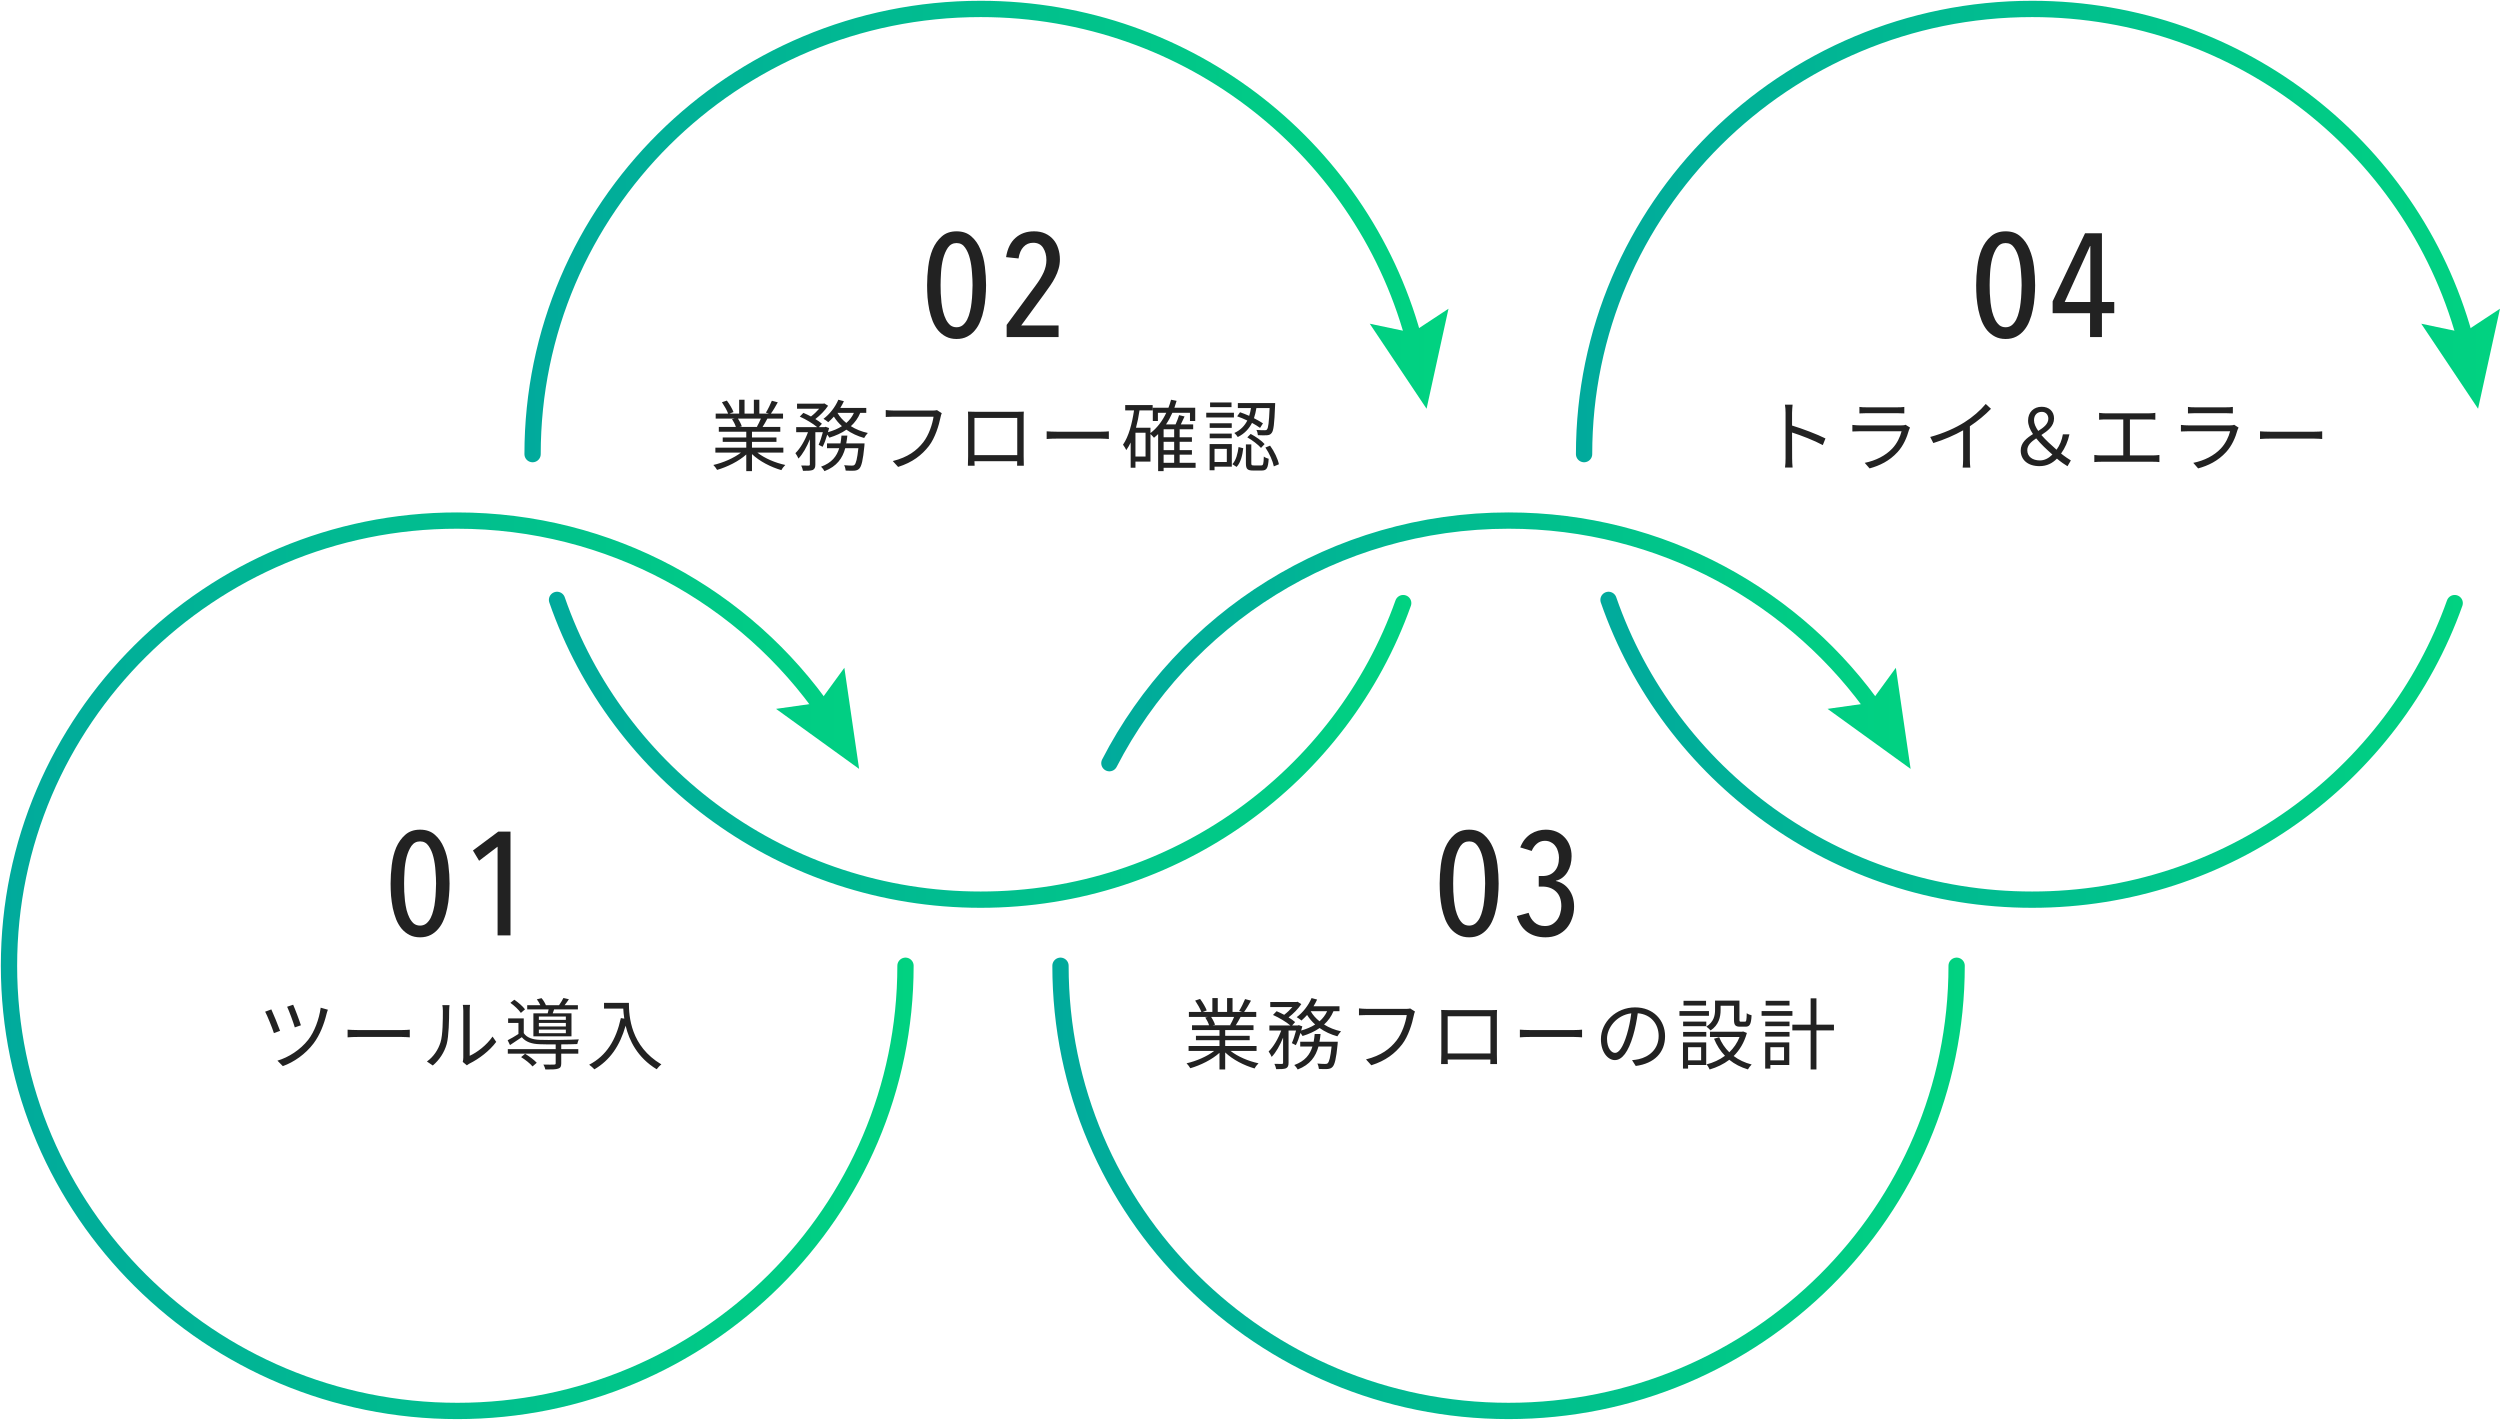 <svg width="780" height="443" viewBox="0 0 780 443" fill="none" xmlns="http://www.w3.org/2000/svg">
<path d="M140.265 275.652C140.265 276.902 140.204 278.184 140.082 279.496C139.99 280.807 139.807 282.089 139.533 283.34C139.288 284.591 138.938 285.765 138.48 286.863C138.053 287.962 137.488 288.923 136.787 289.746C136.116 290.57 135.307 291.226 134.361 291.714C133.416 292.202 132.317 292.446 131.066 292.446C129.816 292.446 128.717 292.202 127.771 291.714C126.826 291.226 126.002 290.57 125.3 289.746C124.629 288.923 124.065 287.962 123.607 286.863C123.18 285.765 122.829 284.591 122.555 283.34C122.31 282.089 122.127 280.807 122.005 279.496C121.914 278.184 121.868 276.902 121.868 275.652C121.868 273.791 121.99 271.869 122.234 269.885C122.478 267.872 122.936 266.057 123.607 264.44C124.309 262.823 125.255 261.496 126.444 260.458C127.634 259.391 129.175 258.857 131.066 258.857C132.958 258.857 134.499 259.391 135.688 260.458C136.878 261.496 137.809 262.823 138.48 264.44C139.182 266.057 139.655 267.872 139.899 269.885C140.143 271.869 140.265 273.791 140.265 275.652ZM136.055 275.652C136.055 274.523 135.994 273.211 135.871 271.716C135.78 270.191 135.566 268.757 135.231 267.414C134.895 266.041 134.392 264.882 133.721 263.936C133.08 262.991 132.195 262.518 131.066 262.518C129.938 262.518 129.038 262.991 128.366 263.936C127.726 264.882 127.222 266.041 126.856 267.414C126.521 268.757 126.307 270.191 126.216 271.716C126.124 273.211 126.078 274.523 126.078 275.652C126.078 276.414 126.094 277.269 126.124 278.214C126.185 279.16 126.261 280.121 126.353 281.097C126.475 282.074 126.643 283.019 126.856 283.935C127.1 284.85 127.405 285.674 127.771 286.406C128.138 287.107 128.58 287.687 129.099 288.145C129.648 288.572 130.304 288.785 131.066 288.785C131.799 288.785 132.439 288.572 132.988 288.145C133.538 287.687 133.995 287.107 134.361 286.406C134.727 285.674 135.017 284.85 135.231 283.935C135.475 283.019 135.643 282.074 135.734 281.097C135.856 280.121 135.933 279.16 135.963 278.214C136.024 277.269 136.055 276.414 136.055 275.652ZM155.248 291.852V264.165L149.482 268.558L147.56 265.355L155.477 259.452H159.276V291.852H155.248Z" fill="#222222"/>
<path d="M91.464 313.472L89.584 314.106C90.194 315.376 91.586 319.159 91.976 320.55L93.88 319.891C93.465 318.524 92.001 314.643 91.464 313.472ZM102.3 315.034L100.055 314.399C99.567 318.06 98.078 321.965 96.15 324.43C93.685 327.554 90.048 329.898 86.558 330.923L88.242 332.631C91.683 331.411 95.295 328.897 97.809 325.578C99.811 322.942 101.129 319.451 101.861 316.425C101.958 316.034 102.129 315.449 102.3 315.034ZM84.654 314.936L82.726 315.644C83.312 316.693 84.996 320.818 85.46 322.331L87.388 321.624C86.826 320.037 85.289 316.303 84.654 314.936ZM108.451 321.258V323.649C109.207 323.576 110.501 323.527 111.843 323.527H125.243C126.341 323.527 127.366 323.625 127.854 323.649V321.258C127.317 321.306 126.438 321.38 125.218 321.38H111.843C110.476 321.38 109.183 321.306 108.451 321.258ZM144.377 331.313L145.671 332.387C145.842 332.241 146.11 332.045 146.501 331.826C149.332 330.434 152.725 327.921 154.824 325.065L153.676 323.405C151.797 326.163 148.795 328.384 146.55 329.409V315.327C146.55 314.399 146.623 313.691 146.647 313.521H144.402C144.426 313.691 144.548 314.399 144.548 315.327V329.946C144.548 330.434 144.475 330.923 144.377 331.313ZM133.199 331.191L135.03 332.436C137.08 330.727 138.642 328.336 139.374 325.724C140.033 323.283 140.131 318.06 140.131 315.351C140.131 314.619 140.228 313.887 140.253 313.594H138.007C138.105 314.106 138.178 314.643 138.178 315.376C138.178 318.085 138.154 322.966 137.446 325.187C136.714 327.554 135.249 329.727 133.199 331.191ZM176.546 318.207H168.125V317.157H176.546V318.207ZM176.546 320.257H168.125V319.159H176.546V320.257ZM176.546 322.356H168.125V321.233H176.546V322.356ZM166.417 316.157V323.332H178.303V316.157H172.445L172.885 314.936H180.304V313.618H176.155C176.57 313.081 177.058 312.447 177.497 311.763L175.789 311.373C175.496 312.007 174.886 312.959 174.422 313.618H170.322C170.053 312.959 169.516 312.032 168.955 311.422L167.491 311.788C167.906 312.325 168.321 313.008 168.589 313.618H164.489V314.936H171.176C171.078 315.327 170.981 315.766 170.883 316.157H166.417ZM163.805 314.912C163.122 313.984 161.682 312.74 160.462 311.91L159.241 312.886C160.486 313.765 161.877 315.083 162.512 316.034L163.805 314.912ZM162.585 329.824C163.903 330.63 165.441 331.85 166.148 332.729L167.466 331.582C166.685 330.727 165.123 329.556 163.83 328.775L162.585 329.824ZM175.106 325.846C177.009 325.846 178.84 325.797 180.109 325.748C180.182 325.285 180.426 324.65 180.597 324.284C177.497 324.455 171.201 324.528 168.394 324.43C166.173 324.357 164.342 323.747 163.415 322.331V317.743H158.533V319.159H161.755V322.6C160.632 323.332 159.412 324.04 158.387 324.552L159.119 326.066C160.413 325.236 161.609 324.43 162.805 323.601C164.025 325.089 165.88 325.724 168.418 325.797C169.638 325.846 171.469 325.87 173.373 325.846V327.335H158.436V328.75H173.373V331.728C173.373 332.045 173.275 332.143 172.86 332.143C172.47 332.167 171.103 332.192 169.541 332.143C169.809 332.582 170.053 333.217 170.151 333.681C172.152 333.681 173.397 333.681 174.154 333.412C174.91 333.168 175.106 332.704 175.106 331.752V328.75H180.426V327.335H175.106V325.846ZM188.456 312.886V314.692H194.46C194.509 315.62 194.607 316.693 194.777 317.816L193.704 317.645C192.215 324.479 189.213 329.385 183.819 332.192C184.307 332.509 185.112 333.266 185.454 333.632C190.311 330.776 193.386 326.334 195.192 320.013C196.291 324.626 198.878 329.971 204.882 333.607C205.199 333.168 205.931 332.387 206.346 332.094C196.779 326.407 196.217 317.206 196.217 312.886H188.456Z" fill="#222222"/>
<path d="M467.575 275.652C467.575 276.902 467.514 278.184 467.392 279.496C467.3 280.807 467.117 282.089 466.843 283.34C466.598 284.591 466.248 285.765 465.79 286.863C465.363 287.962 464.798 288.923 464.097 289.746C463.426 290.57 462.617 291.226 461.671 291.714C460.726 292.202 459.627 292.446 458.376 292.446C457.126 292.446 456.027 292.202 455.082 291.714C454.136 291.226 453.312 290.57 452.61 289.746C451.939 288.923 451.375 287.962 450.917 286.863C450.49 285.765 450.139 284.591 449.865 283.34C449.62 282.089 449.437 280.807 449.315 279.496C449.224 278.184 449.178 276.902 449.178 275.652C449.178 273.791 449.3 271.869 449.544 269.885C449.788 267.872 450.246 266.057 450.917 264.44C451.619 262.823 452.565 261.496 453.754 260.458C454.944 259.391 456.485 258.857 458.376 258.857C460.268 258.857 461.809 259.391 462.998 260.458C464.188 261.496 465.119 262.823 465.79 264.44C466.492 266.057 466.965 267.872 467.209 269.885C467.453 271.869 467.575 273.791 467.575 275.652ZM463.365 275.652C463.365 274.523 463.304 273.211 463.182 271.716C463.09 270.191 462.876 268.757 462.541 267.414C462.205 266.041 461.702 264.882 461.031 263.936C460.39 262.991 459.505 262.518 458.376 262.518C457.248 262.518 456.348 262.991 455.676 263.936C455.036 264.882 454.532 266.041 454.166 267.414C453.831 268.757 453.617 270.191 453.526 271.716C453.434 273.211 453.388 274.523 453.388 275.652C453.388 276.414 453.404 277.269 453.434 278.214C453.495 279.16 453.571 280.121 453.663 281.097C453.785 282.074 453.953 283.019 454.166 283.935C454.41 284.85 454.715 285.674 455.082 286.406C455.448 287.107 455.89 287.687 456.409 288.145C456.958 288.572 457.614 288.785 458.376 288.785C459.109 288.785 459.749 288.572 460.298 288.145C460.848 287.687 461.305 287.107 461.671 286.406C462.037 285.674 462.327 284.85 462.541 283.935C462.785 283.019 462.953 282.074 463.044 281.097C463.166 280.121 463.243 279.16 463.273 278.214C463.334 277.269 463.365 276.414 463.365 275.652ZM491.116 282.882C491.116 284.194 490.903 285.43 490.475 286.589C490.079 287.748 489.499 288.77 488.736 289.655C487.974 290.509 487.043 291.196 485.945 291.714C484.847 292.202 483.596 292.446 482.192 292.446C479.935 292.446 478.028 291.882 476.472 290.753C474.947 289.624 473.879 287.977 473.269 285.811L476.93 284.804C477.296 286.024 477.906 287.016 478.76 287.779C479.614 288.541 480.697 288.923 482.009 288.923C482.894 288.923 483.657 288.74 484.297 288.374C484.938 287.977 485.472 287.489 485.899 286.909C486.326 286.299 486.631 285.628 486.814 284.896C487.028 284.163 487.135 283.446 487.135 282.745C487.135 280.731 486.586 279.206 485.487 278.169C484.389 277.131 482.97 276.613 481.231 276.613H480.087V273.318H481.323C482.879 273.318 484.114 272.814 485.03 271.807C485.945 270.801 486.403 269.397 486.403 267.597C486.403 266.987 486.311 266.377 486.128 265.767C485.975 265.126 485.716 264.562 485.35 264.074C485.014 263.555 484.557 263.143 483.977 262.838C483.428 262.502 482.772 262.335 482.009 262.335C481.064 262.335 480.24 262.624 479.538 263.204C478.836 263.784 478.287 264.546 477.891 265.492L474.321 264.394C474.687 263.448 475.145 262.624 475.694 261.923C476.274 261.221 476.914 260.641 477.616 260.184C478.348 259.726 479.111 259.391 479.904 259.177C480.697 258.963 481.491 258.857 482.284 258.857C483.474 258.857 484.557 259.055 485.533 259.452C486.509 259.848 487.348 260.413 488.05 261.145C488.782 261.877 489.347 262.762 489.743 263.799C490.14 264.806 490.338 265.919 490.338 267.14C490.338 268.024 490.231 268.894 490.018 269.748C489.804 270.572 489.484 271.335 489.057 272.036C488.66 272.707 488.157 273.287 487.547 273.775C486.936 274.263 486.235 274.599 485.441 274.782V274.874C487.18 275.27 488.553 276.185 489.56 277.619C490.597 279.053 491.116 280.807 491.116 282.882Z" fill="#222222"/>
<path d="M385.043 317.279C384.702 318.109 384.214 319.11 383.799 319.818L384.043 319.891H378.307L379.088 319.72C378.893 319.061 378.38 318.036 377.868 317.279H385.043ZM392.048 327.896V326.359H382.261V324.552H389.9V323.161H382.261V321.38H391.096V319.891H385.556C386.044 319.159 386.581 318.207 387.069 317.279H391.95V315.717H388.167C388.851 314.79 389.632 313.447 390.315 312.203L388.46 311.714C388.021 312.813 387.24 314.399 386.605 315.424L387.508 315.717H384.555V311.397H382.847V315.717H379.942V311.397H378.258V315.717H375.256L376.501 315.253C376.135 314.277 375.256 312.764 374.426 311.666L372.889 312.178C373.621 313.277 374.475 314.741 374.817 315.717H370.936V317.279H376.892L376.037 317.45C376.525 318.182 377.014 319.159 377.233 319.891H371.913V321.38H380.479V323.161H373.133V324.552H380.479V326.359H370.839V327.896H378.82C376.623 329.605 373.23 331.069 370.204 331.752C370.595 332.143 371.132 332.826 371.376 333.29C374.573 332.363 378.136 330.605 380.479 328.482V333.681H382.261V328.36C384.604 330.605 388.167 332.436 391.438 333.363C391.682 332.851 392.243 332.143 392.658 331.752C389.534 331.093 386.166 329.653 383.945 327.896H392.048ZM414.063 315.498C413.502 316.742 412.696 317.767 411.696 318.646C410.548 317.743 409.597 316.669 408.938 315.498H414.063ZM404.3 326.09C404.837 325.089 405.325 323.698 405.74 322.283C406.009 322.624 406.277 322.99 406.399 323.234C408.376 322.624 410.182 321.819 411.72 320.745C413.331 321.892 415.21 322.771 417.26 323.332C417.504 322.844 418.041 322.161 418.407 321.77C416.455 321.355 414.649 320.623 413.111 319.647C414.356 318.524 415.357 317.157 416.04 315.498H417.919V313.96H409.816C410.231 313.277 410.622 312.569 410.939 311.861L409.206 311.397C408.23 313.716 406.473 315.937 404.569 317.352C405.008 317.597 405.716 318.109 406.058 318.402C406.643 317.914 407.229 317.304 407.815 316.669C408.498 317.767 409.353 318.768 410.329 319.647C409.084 320.452 407.595 321.062 405.96 321.526C406.082 321.087 406.204 320.647 406.326 320.232L405.228 319.842L404.959 319.94H403.153L404.081 318.89C403.568 318.426 402.836 317.914 402.03 317.426C403.495 316.303 405.057 314.741 406.009 313.277L404.837 312.544L404.52 312.618H396.319V314.204H403.226C402.494 315.058 401.567 315.937 400.664 316.62C399.883 316.205 399.053 315.815 398.296 315.498L397.174 316.669C399.077 317.499 401.323 318.866 402.592 319.94H396.051V321.526H399.736C398.833 324.016 397.32 326.627 395.807 328.067C396.124 328.531 396.563 329.239 396.759 329.751C398.101 328.384 399.37 326.09 400.322 323.747V331.582C400.322 331.85 400.224 331.923 399.932 331.948C399.614 331.948 398.662 331.948 397.613 331.923C397.857 332.387 398.101 333.144 398.174 333.583C399.639 333.583 400.59 333.559 401.225 333.314C401.835 332.997 402.03 332.509 402.03 331.582V321.526H404.374C404.007 322.942 403.519 324.455 403.056 325.456L404.3 326.09ZM411.671 325.016C411.818 324.235 411.94 323.43 412.013 322.6H410.182C410.109 323.43 410.012 324.235 409.865 325.016H405.667V326.529H409.475C408.718 329.019 407.18 331.069 403.812 332.289C404.178 332.607 404.666 333.266 404.886 333.681C408.791 332.167 410.5 329.629 411.354 326.529H415.454C415.088 329.873 414.722 331.24 414.258 331.704C414.014 331.923 413.819 331.948 413.428 331.948C413.038 331.948 412.062 331.923 411.012 331.826C411.281 332.289 411.452 333.022 411.5 333.51C412.599 333.583 413.624 333.559 414.209 333.534C414.844 333.461 415.308 333.339 415.723 332.9C416.43 332.192 416.894 330.337 417.334 325.797C417.358 325.504 417.382 325.016 417.382 325.016H411.671ZM441.472 315.595L439.983 314.643C439.519 314.765 439.056 314.765 438.689 314.765H426.437C425.632 314.765 424.68 314.692 423.997 314.619V316.767C424.631 316.742 425.461 316.693 426.437 316.693H438.909C438.567 319.037 437.445 322.429 435.712 324.65C433.662 327.262 430.928 329.336 426.193 330.532L427.853 332.363C432.344 330.947 435.248 328.677 437.469 325.822C439.397 323.308 440.593 319.378 441.106 316.816C441.203 316.352 441.301 315.937 441.472 315.595ZM449.648 315.107C449.697 315.693 449.697 316.449 449.697 317.011V329.019C449.697 329.873 449.648 331.679 449.624 331.997H451.723C451.698 331.801 451.698 331.216 451.674 330.581H465C465 331.24 464.976 331.826 464.976 331.997H467.075C467.05 331.728 467.026 329.824 467.026 329.043V317.011C467.026 316.401 467.026 315.717 467.075 315.107C466.342 315.156 465.464 315.156 464.927 315.156H451.82C451.259 315.156 450.6 315.131 449.648 315.107ZM451.674 317.084H465.024V328.677H451.674V317.084ZM474.201 321.258V323.649C474.958 323.576 476.251 323.527 477.594 323.527H490.993C492.091 323.527 493.117 323.625 493.605 323.649V321.258C493.068 321.306 492.189 321.38 490.969 321.38H477.594C476.227 321.38 474.934 321.306 474.201 321.258ZM519.5 323.283C519.5 318.329 515.864 314.302 510.153 314.302C504.197 314.302 499.487 318.939 499.487 324.235C499.487 328.262 501.659 330.752 503.831 330.752C506.101 330.752 508.029 328.189 509.518 323.161C510.201 320.891 510.665 318.402 510.982 316.132C515.132 316.474 517.499 319.525 517.499 323.21C517.499 327.432 514.424 329.751 511.3 330.459C510.738 330.581 509.982 330.703 509.201 330.776L510.348 332.582C516.132 331.826 519.5 328.409 519.5 323.283ZM501.39 324.064C501.39 320.745 504.27 316.742 508.957 316.157C508.688 318.402 508.2 320.721 507.59 322.746C506.345 326.871 505.052 328.506 503.904 328.506C502.806 328.506 501.39 327.14 501.39 324.064ZM532.289 312.251H525.26V313.716H532.289V312.251ZM533.193 315.449H523.991V316.938H533.193V315.449ZM530.752 326.725V330.825H526.676V326.725H530.752ZM532.338 325.236H525.089V333.412H526.676V332.289H532.338V325.236ZM525.138 323.43H532.363V321.965H525.138V323.43ZM525.138 320.184H532.363V318.744H525.138V320.184ZM536.829 313.789H541.003V318.133C541.003 319.866 541.442 320.33 542.931 320.33H544.615C545.908 320.33 546.348 319.622 546.494 316.767C546.03 316.669 545.323 316.401 544.981 316.108C544.932 318.451 544.835 318.768 544.395 318.768H543.175C542.784 318.768 542.711 318.67 542.711 318.133V312.178H535.096V315.107C535.096 316.791 534.73 318.817 532.387 320.306C532.753 320.55 533.437 321.184 533.705 321.502C536.292 319.793 536.829 317.23 536.829 315.131V313.789ZM543.858 321.819L543.541 321.892H533.51V323.552H542.736C542.003 325.431 540.905 327.018 539.538 328.311C538.172 326.969 537.098 325.382 536.39 323.601L534.779 324.089C535.609 326.139 536.756 327.921 538.196 329.409C536.487 330.679 534.51 331.557 532.436 332.094C532.778 332.46 533.241 333.241 533.412 333.681C535.633 333.022 537.732 332.045 539.538 330.654C541.198 331.997 543.126 332.997 545.347 333.656C545.591 333.217 546.128 332.485 546.519 332.119C544.371 331.582 542.492 330.679 540.905 329.483C542.76 327.652 544.2 325.285 545.03 322.283L543.858 321.819ZM558.331 312.251H550.887V313.716H558.331V312.251ZM559.235 315.449H549.618V316.938H559.235V315.449ZM556.623 326.725V330.825H552.352V326.725H556.623ZM558.258 325.236H550.741V333.412H552.352V332.289H558.258V325.236ZM550.765 323.43H558.331V321.965H550.765V323.43ZM550.765 320.184H558.331V318.744H550.765V320.184ZM572.195 319.696H566.727V311.47H564.921V319.696H559.21V321.477H564.921V333.681H566.727V321.477H572.195V319.696Z" fill="#222222"/>
<path d="M307.651 88.969C307.651 90.22 307.59 91.501 307.468 92.813C307.377 94.125 307.194 95.406 306.919 96.657C306.675 97.908 306.324 99.082 305.867 100.181C305.439 101.279 304.875 102.24 304.173 103.064C303.502 103.888 302.694 104.544 301.748 105.032C300.802 105.52 299.704 105.764 298.453 105.764C297.202 105.764 296.104 105.52 295.158 105.032C294.212 104.544 293.389 103.888 292.687 103.064C292.016 102.24 291.451 101.279 290.994 100.181C290.567 99.082 290.216 97.908 289.941 96.657C289.697 95.406 289.514 94.125 289.392 92.813C289.3 91.501 289.255 90.22 289.255 88.969C289.255 87.108 289.377 85.186 289.621 83.203C289.865 81.189 290.322 79.374 290.994 77.757C291.695 76.14 292.641 74.813 293.831 73.776C295.021 72.708 296.561 72.174 298.453 72.174C300.344 72.174 301.885 72.708 303.075 73.776C304.265 74.813 305.195 76.14 305.867 77.757C306.568 79.374 307.041 81.189 307.285 83.203C307.529 85.186 307.651 87.108 307.651 88.969ZM303.441 88.969C303.441 87.84 303.38 86.528 303.258 85.033C303.167 83.508 302.953 82.074 302.617 80.732C302.282 79.359 301.778 78.2 301.107 77.254C300.467 76.308 299.582 75.835 298.453 75.835C297.324 75.835 296.424 76.308 295.753 77.254C295.112 78.2 294.609 79.359 294.243 80.732C293.907 82.074 293.694 83.508 293.602 85.033C293.511 86.528 293.465 87.84 293.465 88.969C293.465 89.732 293.48 90.586 293.511 91.532C293.572 92.477 293.648 93.438 293.739 94.415C293.861 95.391 294.029 96.337 294.243 97.252C294.487 98.167 294.792 98.991 295.158 99.723C295.524 100.425 295.967 101.005 296.485 101.462C297.034 101.889 297.69 102.103 298.453 102.103C299.185 102.103 299.826 101.889 300.375 101.462C300.924 101.005 301.382 100.425 301.748 99.723C302.114 98.991 302.404 98.167 302.617 97.252C302.861 96.337 303.029 95.391 303.121 94.415C303.243 93.438 303.319 92.477 303.35 91.532C303.411 90.586 303.441 89.732 303.441 88.969ZM330.689 80.915C330.689 81.952 330.552 82.928 330.277 83.844C330.033 84.728 329.682 85.613 329.225 86.498C328.798 87.352 328.279 88.222 327.669 89.106C327.089 89.96 326.449 90.861 325.747 91.806L318.608 101.554H330.277V105.169H314.077V101.371L323.138 89.061C324.206 87.627 325.03 86.269 325.61 84.988C326.189 83.706 326.479 82.425 326.479 81.144C326.479 79.679 326.143 78.413 325.472 77.345C324.801 76.277 323.764 75.743 322.36 75.743C321.14 75.743 320.133 76.171 319.34 77.025C318.547 77.849 318.028 79.054 317.784 80.64L313.894 80.228C314.321 77.574 315.298 75.576 316.823 74.233C318.349 72.861 320.286 72.174 322.635 72.174C323.947 72.174 325.106 72.403 326.113 72.861C327.12 73.318 327.959 73.944 328.63 74.737C329.301 75.499 329.804 76.415 330.14 77.483C330.506 78.55 330.689 79.694 330.689 80.915Z" fill="#222222"/>
<path d="M237.4 130.597C237.059 131.427 236.571 132.428 236.156 133.135L236.4 133.209H230.664L231.445 133.038C231.25 132.379 230.737 131.354 230.225 130.597H237.4ZM244.405 141.214V139.676H234.618V137.87H242.257V136.479H234.618V134.697H243.453V133.209H237.913C238.401 132.476 238.938 131.525 239.426 130.597H244.308V129.035H240.524C241.208 128.108 241.989 126.765 242.672 125.521L240.817 125.032C240.378 126.131 239.597 127.717 238.962 128.742L239.866 129.035H236.912V124.715H235.204V129.035H232.299V124.715H230.615V129.035H227.613L228.858 128.571C228.492 127.595 227.613 126.082 226.783 124.984L225.246 125.496C225.978 126.594 226.832 128.059 227.174 129.035H223.293V130.597H229.249L228.394 130.768C228.882 131.5 229.371 132.476 229.59 133.209H224.27V134.697H232.836V136.479H225.49V137.87H232.836V139.676H223.196V141.214H231.177C228.98 142.923 225.588 144.387 222.561 145.07C222.952 145.461 223.489 146.144 223.733 146.608C226.93 145.681 230.493 143.923 232.836 141.8V146.998H234.618V141.678C236.961 143.923 240.524 145.754 243.795 146.681C244.039 146.169 244.6 145.461 245.015 145.07C241.891 144.411 238.523 142.971 236.302 141.214H244.405ZM266.42 128.815C265.859 130.06 265.053 131.085 264.053 131.964C262.906 131.061 261.954 129.987 261.295 128.815H266.42ZM256.657 139.408C257.194 138.407 257.682 137.016 258.097 135.601C258.366 135.942 258.634 136.308 258.756 136.552C260.733 135.942 262.539 135.137 264.077 134.063C265.688 135.21 267.567 136.089 269.617 136.65C269.861 136.162 270.398 135.478 270.764 135.088C268.812 134.673 267.006 133.941 265.468 132.965C266.713 131.842 267.714 130.475 268.397 128.815H270.276V127.278H262.173C262.588 126.594 262.979 125.887 263.296 125.179L261.563 124.715C260.587 127.034 258.83 129.255 256.926 130.67C257.365 130.914 258.073 131.427 258.415 131.72C259 131.232 259.586 130.622 260.172 129.987C260.855 131.085 261.71 132.086 262.686 132.965C261.441 133.77 259.952 134.38 258.317 134.844C258.439 134.405 258.561 133.965 258.683 133.55L257.585 133.16L257.316 133.257H255.51L256.438 132.208C255.925 131.744 255.193 131.232 254.388 130.744C255.852 129.621 257.414 128.059 258.366 126.594L257.194 125.862L256.877 125.935H248.676V127.522H255.583C254.851 128.376 253.924 129.255 253.021 129.938C252.24 129.523 251.41 129.133 250.653 128.815L249.531 129.987C251.434 130.817 253.68 132.184 254.949 133.257H248.408V134.844H252.093C251.19 137.333 249.677 139.945 248.164 141.385C248.481 141.849 248.92 142.556 249.116 143.069C250.458 141.702 251.727 139.408 252.679 137.065V144.899C252.679 145.168 252.581 145.241 252.289 145.266C251.971 145.266 251.019 145.266 249.97 145.241C250.214 145.705 250.458 146.462 250.531 146.901C251.996 146.901 252.948 146.876 253.582 146.632C254.192 146.315 254.388 145.827 254.388 144.899V134.844H256.731C256.364 136.259 255.876 137.773 255.413 138.773L256.657 139.408ZM264.028 138.334C264.175 137.553 264.297 136.748 264.37 135.918H262.539C262.466 136.748 262.369 137.553 262.222 138.334H258.024V139.847H261.832C261.075 142.337 259.537 144.387 256.169 145.607C256.535 145.925 257.023 146.584 257.243 146.998C261.148 145.485 262.857 142.947 263.711 139.847H267.811C267.445 143.191 267.079 144.558 266.615 145.022C266.371 145.241 266.176 145.266 265.786 145.266C265.395 145.266 264.419 145.241 263.369 145.144C263.638 145.607 263.809 146.339 263.857 146.828C264.956 146.901 265.981 146.876 266.567 146.852C267.201 146.779 267.665 146.657 268.08 146.217C268.788 145.51 269.251 143.655 269.691 139.115C269.715 138.822 269.739 138.334 269.739 138.334H264.028ZM293.829 128.913L292.34 127.961C291.876 128.083 291.413 128.083 291.047 128.083H278.794C277.989 128.083 277.037 128.01 276.354 127.937V130.085C276.988 130.06 277.818 130.011 278.794 130.011H291.266C290.924 132.354 289.802 135.747 288.069 137.968C286.019 140.579 283.285 142.654 278.55 143.85L280.21 145.681C284.701 144.265 287.605 141.995 289.826 139.139C291.754 136.626 292.95 132.696 293.463 130.133C293.56 129.67 293.658 129.255 293.829 128.913ZM302.005 128.425C302.054 129.011 302.054 129.767 302.054 130.329V142.337C302.054 143.191 302.005 144.997 301.981 145.314H304.08C304.055 145.119 304.055 144.533 304.031 143.899H317.357C317.357 144.558 317.333 145.144 317.333 145.314H319.432C319.407 145.046 319.383 143.142 319.383 142.361V130.329C319.383 129.718 319.383 129.035 319.432 128.425C318.699 128.474 317.821 128.474 317.284 128.474H304.177C303.616 128.474 302.957 128.449 302.005 128.425ZM304.031 130.402H317.381V141.995H304.031V130.402ZM326.558 134.575V136.967C327.315 136.894 328.609 136.845 329.951 136.845H343.35C344.449 136.845 345.474 136.943 345.962 136.967V134.575C345.425 134.624 344.546 134.697 343.326 134.697H329.951C328.584 134.697 327.291 134.624 326.558 134.575ZM363.047 141.849H366.341V144.387H363.047V141.849ZM366.341 136.43H363.047V133.941H366.341V136.43ZM366.341 140.433H363.047V137.846H366.341V140.433ZM357.409 142.434H354.26V135.015H357.409V142.434ZM373.029 144.387H368.05V141.849H371.882V140.433H368.05V137.846H371.882V136.43H368.05V133.941H372.272V132.403H368.416C368.782 131.647 369.197 130.768 369.588 129.938L367.879 129.523C367.635 130.353 367.196 131.476 366.781 132.403H363.803C364.56 131.305 365.194 130.085 365.78 128.791H371.272V131.354H372.907V127.205H366.415C366.659 126.521 366.878 125.789 367.098 125.057L365.365 124.715C365.146 125.569 364.877 126.399 364.56 127.205H359.678V131.354H361.265V128.791H363.876C362.656 131.378 360.996 133.55 358.946 135.112V133.453H354.431C354.895 131.744 355.261 129.914 355.529 128.034H359.63V126.375H351.063V128.034H353.821C353.186 132.257 352.161 136.162 350.379 138.749C350.697 139.139 351.209 140.018 351.404 140.433C351.917 139.725 352.356 138.92 352.771 138.066V145.925H354.26V144.021H358.946V135.43C359.312 135.771 359.825 136.284 360.044 136.577C360.484 136.211 360.923 135.845 361.338 135.43V146.998H363.047V145.949H373.029V144.387ZM394.043 132.086C393.335 131.598 392.335 131.036 391.236 130.475C391.578 129.45 391.822 128.401 391.993 127.327H396.118C395.922 131.842 395.703 133.55 395.288 133.99C395.141 134.209 394.922 134.258 394.507 134.234C394.116 134.234 393.091 134.234 391.993 134.136C392.261 134.6 392.432 135.259 392.457 135.771C393.604 135.845 394.727 135.845 395.312 135.796C395.971 135.747 396.386 135.576 396.752 135.088C397.362 134.38 397.607 132.257 397.826 126.521C397.851 126.302 397.851 125.765 397.851 125.765H386.209V127.327H390.309C390.187 128.132 389.992 128.962 389.748 129.743C388.771 129.328 387.795 128.913 386.892 128.62L385.989 129.889C386.99 130.231 388.088 130.695 389.162 131.207C388.356 132.769 387.136 134.161 385.11 135.088C385.476 135.381 385.964 135.991 386.184 136.357C388.356 135.283 389.723 133.721 390.626 131.939C391.602 132.476 392.505 133.038 393.14 133.502L394.043 132.086ZM389.162 136.455C390.724 137.333 392.554 138.749 393.433 139.75L394.556 138.554C393.677 137.529 391.773 136.211 390.211 135.381L389.162 136.455ZM384.232 125.569H377.544V127.034H384.232V125.569ZM384.988 128.767H376.348V130.255H384.988V128.767ZM384.305 132.062H377.422V133.502H384.305V132.062ZM377.422 136.748H384.305V135.283H377.422V136.748ZM382.767 140.043V144.143H378.935V140.043H382.767ZM384.329 138.554H377.398V146.73H378.935V145.607H384.329V138.554ZM385.818 145.681C387.112 144.338 387.649 141.995 387.893 139.847L386.428 139.481C386.184 141.483 385.647 143.606 384.5 144.826L385.818 145.681ZM391.212 145.217C390.504 145.217 390.407 145.119 390.407 144.509V138.651H388.722V144.509C388.722 146.315 389.162 146.803 390.968 146.803H393.677C395.215 146.803 395.654 146.071 395.825 143.142C395.337 142.996 394.653 142.752 394.312 142.434C394.238 144.875 394.116 145.217 393.482 145.217H391.212ZM394.8 139.628C396.044 141.434 397.118 143.874 397.436 145.51L399.022 144.851C398.68 143.191 397.582 140.824 396.264 139.042L394.8 139.628Z" fill="#222222"/>
<path d="M634.961 88.969C634.961 90.22 634.9 91.501 634.778 92.813C634.687 94.125 634.504 95.406 634.229 96.657C633.985 97.908 633.634 99.082 633.177 100.181C632.749 101.279 632.185 102.24 631.483 103.064C630.812 103.888 630.004 104.544 629.058 105.032C628.112 105.52 627.014 105.764 625.763 105.764C624.512 105.764 623.414 105.52 622.468 105.032C621.522 104.544 620.699 103.888 619.997 103.064C619.326 102.24 618.761 101.279 618.304 100.181C617.877 99.082 617.526 97.908 617.251 96.657C617.007 95.406 616.824 94.125 616.702 92.813C616.61 91.501 616.565 90.22 616.565 88.969C616.565 87.108 616.687 85.186 616.931 83.203C617.175 81.189 617.632 79.374 618.304 77.757C619.005 76.14 619.951 74.813 621.141 73.776C622.331 72.708 623.871 72.174 625.763 72.174C627.655 72.174 629.195 72.708 630.385 73.776C631.575 74.813 632.505 76.14 633.177 77.757C633.878 79.374 634.351 81.189 634.595 83.203C634.839 85.186 634.961 87.108 634.961 88.969ZM630.751 88.969C630.751 87.84 630.69 86.528 630.568 85.033C630.477 83.508 630.263 82.074 629.927 80.732C629.592 79.359 629.088 78.2 628.417 77.254C627.777 76.308 626.892 75.835 625.763 75.835C624.634 75.835 623.734 76.308 623.063 77.254C622.422 78.2 621.919 79.359 621.553 80.732C621.217 82.074 621.004 83.508 620.912 85.033C620.821 86.528 620.775 87.84 620.775 88.969C620.775 89.732 620.79 90.586 620.821 91.532C620.882 92.477 620.958 93.438 621.049 94.415C621.171 95.391 621.339 96.337 621.553 97.252C621.797 98.167 622.102 98.991 622.468 99.723C622.834 100.425 623.277 101.005 623.795 101.462C624.344 101.889 625 102.103 625.763 102.103C626.495 102.103 627.136 101.889 627.685 101.462C628.234 101.005 628.692 100.425 629.058 99.723C629.424 98.991 629.714 98.167 629.927 97.252C630.171 96.337 630.339 95.391 630.431 94.415C630.553 93.438 630.629 92.477 630.66 91.532C630.721 90.586 630.751 89.732 630.751 88.969ZM655.803 97.71V105.169H652.096V97.71H640.426V94.003L650.54 72.769H655.803V94.232H659.647V97.71H655.803ZM652.187 76.75H652.096L644.179 94.232H652.187V76.75Z" fill="#222222"/>
<path d="M557.096 142.996C557.096 143.899 557.047 145.095 556.925 145.876H559.292C559.195 145.07 559.146 143.752 559.146 142.996C559.146 142.288 559.146 138.603 559.121 134.942C561.83 135.796 566.053 137.431 568.713 138.871L569.543 136.796C566.98 135.503 562.343 133.746 559.121 132.769C559.121 131.232 559.121 129.816 559.121 128.791C559.121 128.059 559.219 127.009 559.292 126.253H556.9C557.047 127.009 557.096 128.108 557.096 128.791V142.996ZM580.136 126.961V128.986C580.795 128.937 581.576 128.913 582.332 128.913H591.9C592.729 128.913 593.559 128.937 594.145 128.986V126.961C593.559 127.058 592.705 127.083 591.924 127.083H582.332C581.551 127.083 580.77 127.058 580.136 126.961ZM595.927 133.404L594.536 132.525C594.267 132.672 593.755 132.721 593.193 132.721H580.331C579.672 132.721 578.842 132.672 577.939 132.574V134.624C578.818 134.575 579.745 134.551 580.331 134.551H593.291C592.851 136.308 591.875 138.383 590.386 139.945C588.312 142.142 585.261 143.704 581.795 144.411L583.308 146.144C586.432 145.29 589.483 143.85 592.046 141.043C593.852 139.066 594.95 136.528 595.609 134.112C595.658 133.941 595.805 133.624 595.927 133.404ZM602.224 136.333L603.2 138.236C606.592 137.187 609.936 135.723 612.499 134.258V143.289C612.499 144.216 612.426 145.436 612.352 145.9H614.744C614.647 145.412 614.598 144.216 614.598 143.289V132.989C617.087 131.329 619.333 129.474 621.188 127.546L619.552 126.033C617.868 128.059 615.428 130.182 612.889 131.769C610.18 133.477 606.446 135.186 602.224 136.333ZM632.512 140.457C632.512 138.895 633.757 137.797 635.295 136.772C636.71 138.529 638.565 140.238 640.347 141.824C639.2 142.971 637.882 143.655 636.466 143.655C634.148 143.655 632.512 142.483 632.512 140.457ZM634.611 131.134C634.611 129.523 635.563 128.498 637.052 128.498C638.321 128.498 639.078 129.474 639.078 130.622C639.078 132.281 637.638 133.379 635.929 134.453C635.124 133.282 634.611 132.159 634.611 131.134ZM646.107 143.655C645.448 143.24 644.301 142.508 643.056 141.507C644.325 139.725 645.18 137.773 645.668 135.503H643.618C643.3 137.407 642.641 138.944 641.641 140.311C640.03 138.895 638.272 137.309 636.906 135.723C638.931 134.405 640.86 132.965 640.86 130.548C640.86 128.376 639.346 126.912 637.003 126.912C634.538 126.912 632.757 128.596 632.757 131.232C632.757 132.623 633.342 134.038 634.294 135.43C632.317 136.674 630.462 138.114 630.462 140.555C630.462 143.508 632.732 145.436 636.296 145.436C638.639 145.436 640.347 144.533 641.763 143.093C643.105 144.216 644.13 144.899 645.058 145.461L646.107 143.655ZM654.918 128.815V130.963C655.528 130.89 656.504 130.866 656.968 130.866H662.46V142.093H655.577C654.918 142.093 654.161 142.044 653.429 141.946V144.167C654.186 144.094 654.918 144.07 655.577 144.07H671.71C672.198 144.07 673.077 144.07 673.736 144.167V141.946C673.101 142.019 672.442 142.093 671.71 142.093H664.534V130.866H670.392C671.075 130.866 671.856 130.89 672.466 130.963V128.815C671.881 128.889 671.124 128.962 670.392 128.962H656.968C656.48 128.962 655.552 128.913 654.918 128.815ZM682.644 126.961V128.986C683.303 128.937 684.084 128.913 684.841 128.913H694.408C695.238 128.913 696.068 128.937 696.653 128.986V126.961C696.068 127.058 695.213 127.083 694.432 127.083H684.841C684.06 127.083 683.279 127.058 682.644 126.961ZM698.435 133.404L697.044 132.525C696.776 132.672 696.263 132.721 695.702 132.721H682.839C682.18 132.721 681.35 132.672 680.447 132.574V134.624C681.326 134.575 682.253 134.551 682.839 134.551H695.799C695.36 136.308 694.384 138.383 692.895 139.945C690.82 142.142 687.769 143.704 684.304 144.411L685.817 146.144C688.941 145.29 691.992 143.85 694.555 141.043C696.361 139.066 697.459 136.528 698.118 134.112C698.167 133.941 698.313 133.624 698.435 133.404ZM705.123 134.575V136.967C705.879 136.894 707.173 136.845 708.515 136.845H721.915C723.013 136.845 724.038 136.943 724.526 136.967V134.575C723.989 134.624 723.11 134.697 721.89 134.697H708.515C707.148 134.697 705.855 134.624 705.123 134.575Z" fill="#222222"/>
<path d="M282.514 301.317C282.514 378.012 219.908 440.215 142.716 440.215C65.524 440.215 2.805 378.012 2.805 301.317C2.805 224.623 65.411 162.42 142.604 162.42C190.4 162.42 232.698 186.275 257.831 222.728" stroke="url(#paint0_linear)" stroke-width="5.085" stroke-linecap="round" stroke-linejoin="round"/>
<path d="M242.123 221.167L255.475 219.272L263.441 208.347L268.041 239.894L242.123 221.167Z" fill="url(#paint1_linear)"/>
<path d="M166.165 141.685C166.165 64.991 228.772 2.788 305.964 2.788C371.375 2.788 426.352 47.489 441.611 107.797" stroke="url(#paint2_linear)" stroke-width="5.085" stroke-linecap="round" stroke-linejoin="round"/>
<path d="M427.362 100.998L440.601 103.785L451.933 96.316L445.089 127.529L427.362 100.998Z" fill="url(#paint3_linear)"/>
<path d="M437.796 188.169C418.611 242.123 366.775 280.693 305.964 280.693C244.704 280.693 192.644 241.566 173.795 187.166" stroke="url(#paint4_linear)" stroke-width="5.085" stroke-miterlimit="10" stroke-linecap="round" stroke-linejoin="round"/>
<path d="M346.131 238.111C369.243 193.187 416.367 162.42 470.67 162.42C518.467 162.42 560.765 186.275 585.898 222.728" stroke="url(#paint5_linear)" stroke-width="5.085" stroke-linecap="round" stroke-linejoin="round"/>
<path d="M570.19 221.167L583.541 219.272L591.507 208.347L596.108 239.894L570.19 221.167Z" fill="url(#paint6_linear)"/>
<path d="M610.469 301.316C610.469 378.01 547.863 440.213 470.67 440.213C393.478 440.213 330.872 378.01 330.872 301.316" stroke="url(#paint7_linear)" stroke-width="5.085" stroke-miterlimit="10" stroke-linecap="round" stroke-linejoin="round"/>
<path d="M494.232 141.685C494.232 64.991 556.838 2.788 634.03 2.788C699.442 2.788 754.419 47.489 769.678 107.797" stroke="url(#paint8_linear)" stroke-width="5.085" stroke-linecap="round" stroke-linejoin="round"/>
<path d="M755.429 100.998L768.668 103.785L780 96.316L773.156 127.529L755.429 100.998Z" fill="url(#paint9_linear)"/>
<path d="M765.863 188.169C746.677 242.123 694.842 280.693 634.03 280.693C572.77 280.693 520.711 241.566 501.861 187.166" stroke="url(#paint10_linear)" stroke-width="5.085" stroke-miterlimit="10" stroke-linecap="round" stroke-linejoin="round"/>
<defs>
<linearGradient id="paint0_linear" x1="1.41941e-05" y1="301.324" x2="285.267" y2="301.324" gradientUnits="userSpaceOnUse">
<stop stop-color="#01AA9C"/>
<stop offset="1" stop-color="#01D281"/>
</linearGradient>
<linearGradient id="paint1_linear" x1="0" y1="224.116" x2="285.267" y2="224.116" gradientUnits="userSpaceOnUse">
<stop stop-color="#01AA9C"/>
<stop offset="1" stop-color="#01D281"/>
</linearGradient>
<linearGradient id="paint2_linear" x1="163.381" y1="72.252" x2="447.927" y2="72.252" gradientUnits="userSpaceOnUse">
<stop stop-color="#01AA9C"/>
<stop offset="1" stop-color="#01D281"/>
</linearGradient>
<linearGradient id="paint3_linear" x1="163.382" y1="111.942" x2="447.927" y2="111.942" gradientUnits="userSpaceOnUse">
<stop stop-color="#01AA9C"/>
<stop offset="1" stop-color="#01D281"/>
</linearGradient>
<linearGradient id="paint4_linear" x1="171" y1="233.852" x2="440.651" y2="233.852" gradientUnits="userSpaceOnUse">
<stop stop-color="#01AA9C"/>
<stop offset="1" stop-color="#01D281"/>
</linearGradient>
<linearGradient id="paint5_linear" x1="343.325" y1="200.268" x2="598.941" y2="200.268" gradientUnits="userSpaceOnUse">
<stop stop-color="#01AA9C"/>
<stop offset="1" stop-color="#01D281"/>
</linearGradient>
<linearGradient id="paint6_linear" x1="343.324" y1="224.116" x2="598.941" y2="224.116" gradientUnits="userSpaceOnUse">
<stop stop-color="#01AA9C"/>
<stop offset="1" stop-color="#01D281"/>
</linearGradient>
<linearGradient id="paint7_linear" x1="328.059" y1="370.787" x2="613.326" y2="370.787" gradientUnits="userSpaceOnUse">
<stop stop-color="#01AA9C"/>
<stop offset="1" stop-color="#01D281"/>
</linearGradient>
<linearGradient id="paint8_linear" x1="491.44" y1="72.252" x2="775.986" y2="72.252" gradientUnits="userSpaceOnUse">
<stop stop-color="#01AA9C"/>
<stop offset="1" stop-color="#01D281"/>
</linearGradient>
<linearGradient id="paint9_linear" x1="491.44" y1="111.942" x2="775.986" y2="111.942" gradientUnits="userSpaceOnUse">
<stop stop-color="#01AA9C"/>
<stop offset="1" stop-color="#01D281"/>
</linearGradient>
<linearGradient id="paint10_linear" x1="499.059" y1="233.852" x2="768.71" y2="233.852" gradientUnits="userSpaceOnUse">
<stop stop-color="#01AA9C"/>
<stop offset="1" stop-color="#01D281"/>
</linearGradient>
</defs>
</svg>
